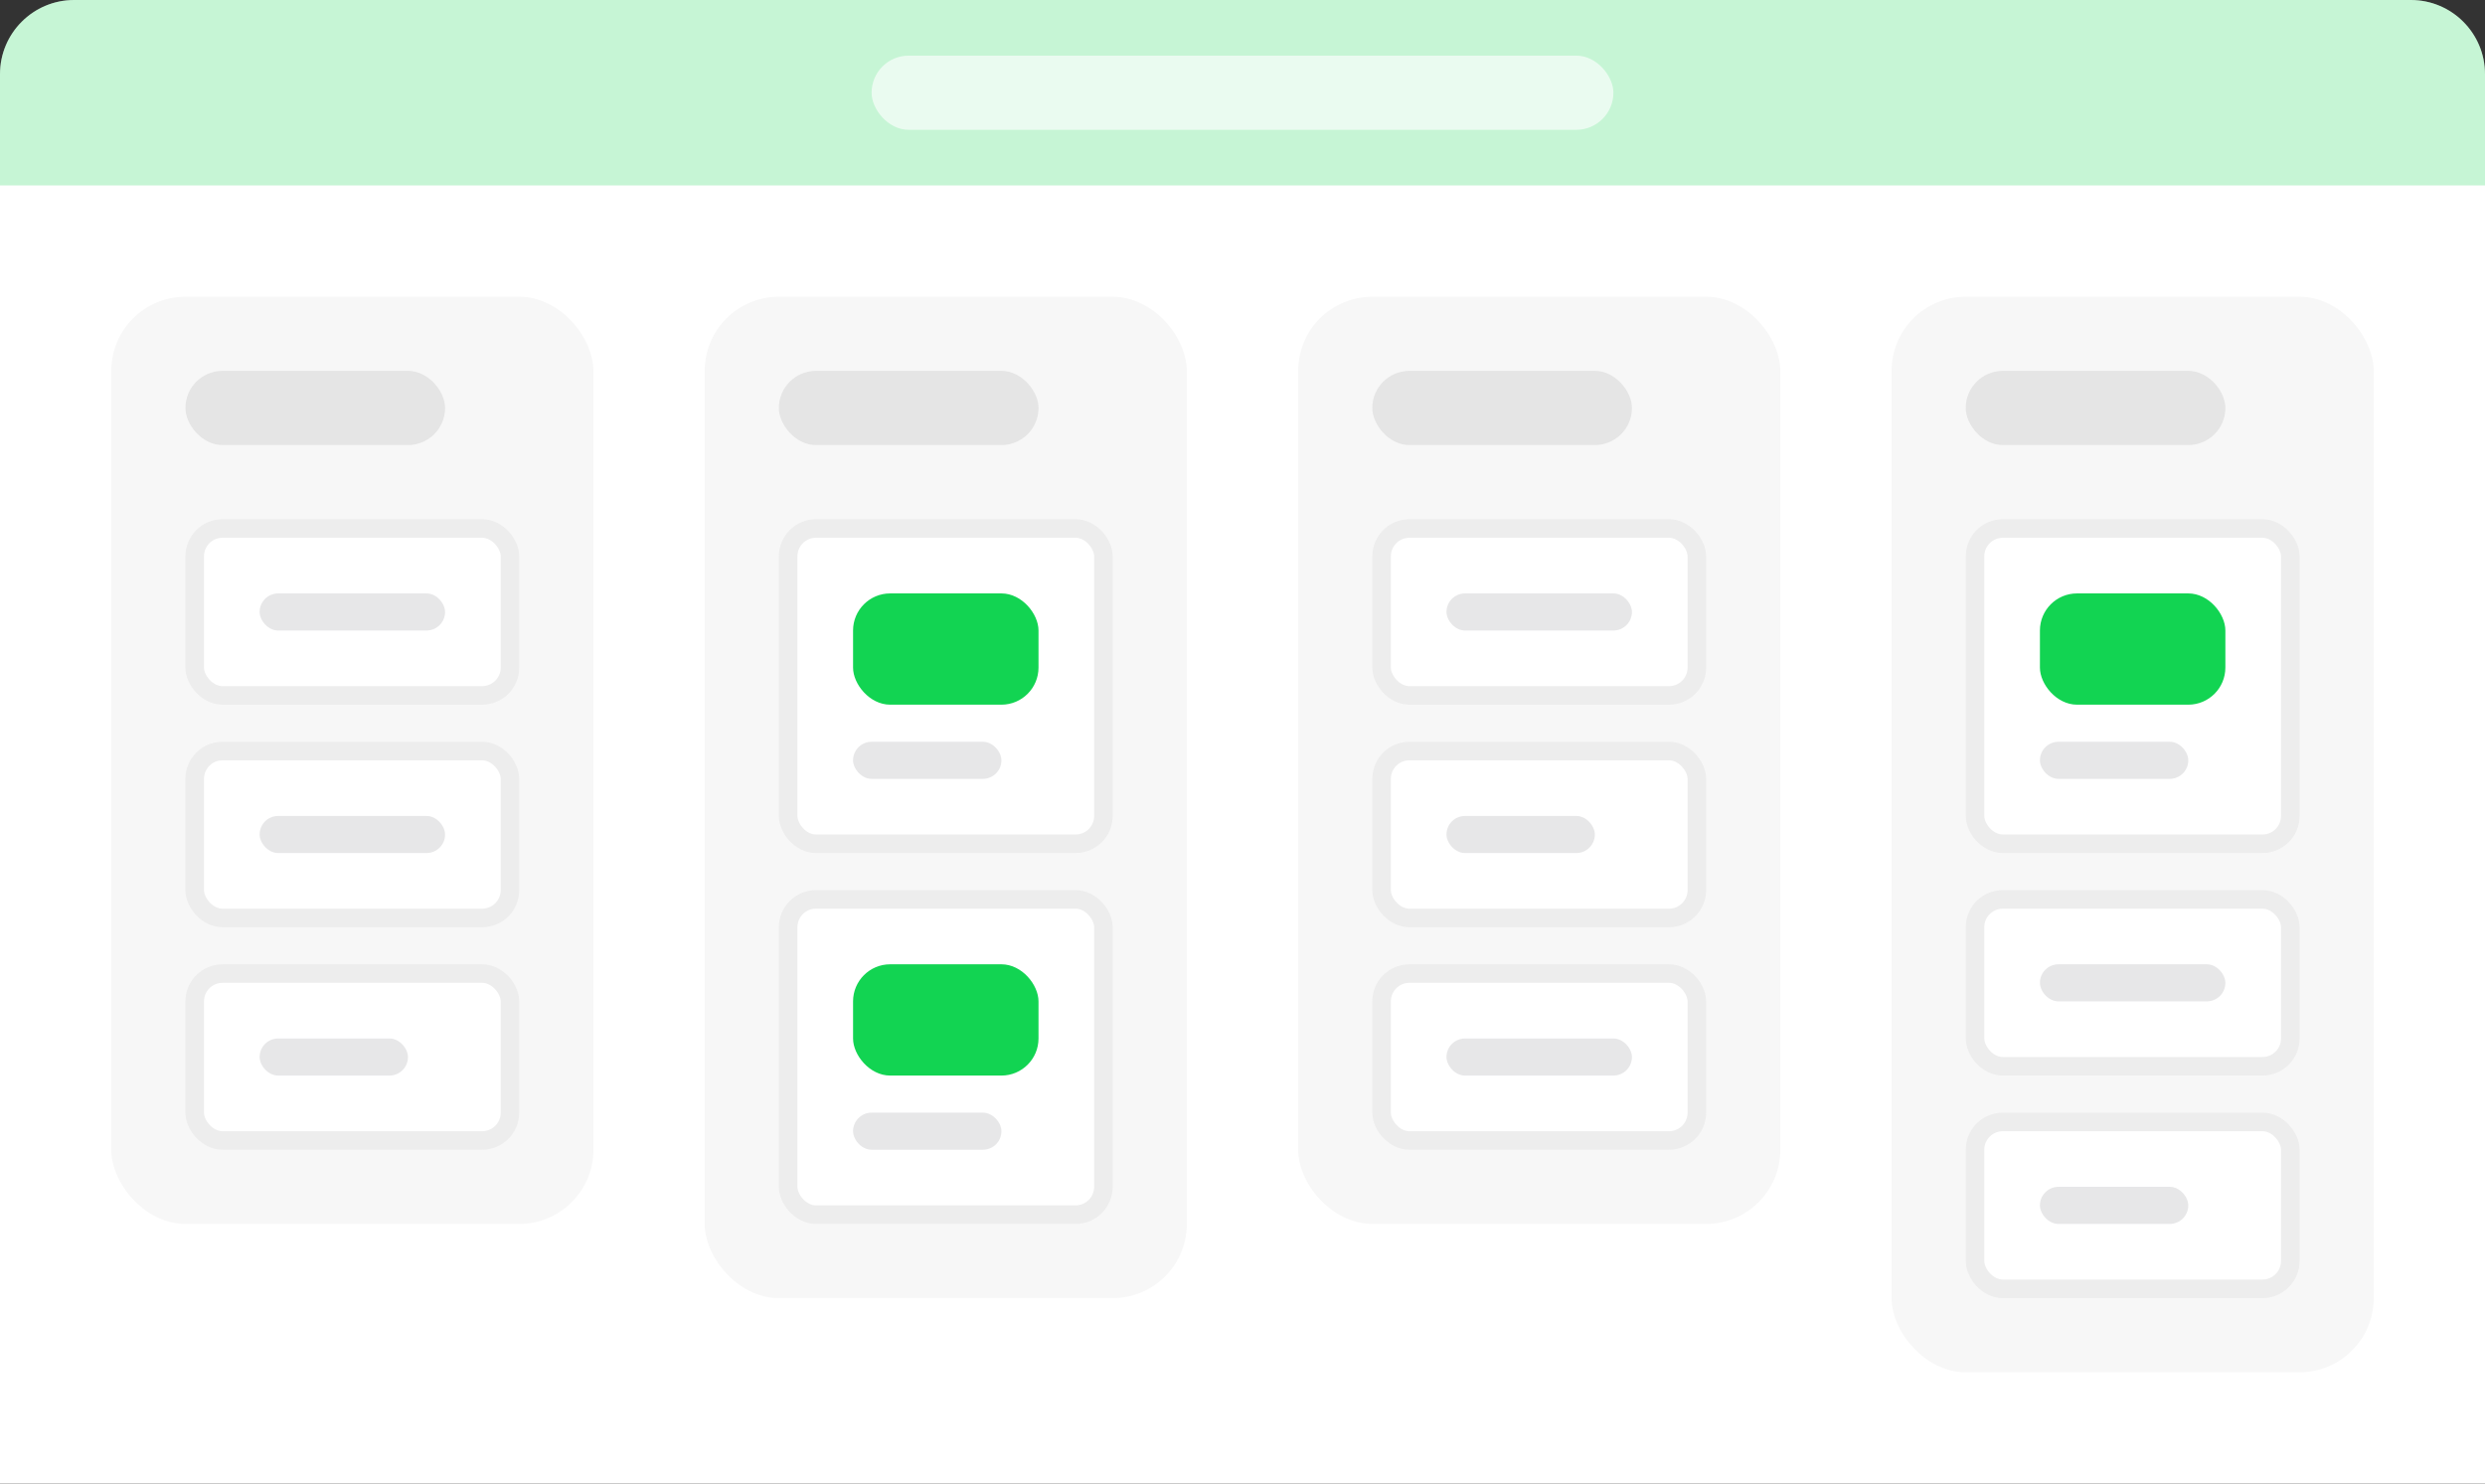 <svg viewBox="0 0 134 80" fill="none" xmlns="http://www.w3.org/2000/svg">
<rect x="0" y="0" width="134" height="80" fill="#333333" stroke="none"/>
<path d="M0 4C0 1.791 1.791 0 4 0H130C132.209 0 134 1.791 134 4V80H0V4Z" fill="white"/>
<rect x="6" y="16" width="26" height="50" rx="4" fill="#F7F7F7"/>
<rect x="10.5" y="28.5" width="17" height="9" rx="1.5" fill="white" stroke="#EDEDED"/>
<rect opacity="0.24" x="14" y="32" width="10" height="2" rx="1" fill="#9C9C9F"/>
<rect x="10.5" y="40.5" width="17" height="9" rx="1.5" fill="white" stroke="#EDEDED"/>
<rect opacity="0.24" x="14" y="44" width="10" height="2" rx="1" fill="#9C9C9F"/>
<rect x="10.5" y="52.5" width="17" height="9" rx="1.5" fill="white" stroke="#EDEDED"/>
<rect opacity="0.24" x="14" y="56" width="8" height="2" rx="1" fill="#9C9C9F"/>
<rect opacity="0.2" x="10" y="20" width="14" height="4" rx="2" fill="#9C9C9F"/>
<rect x="38" y="16" width="26" height="54" rx="4" fill="#F7F7F7"/>
<rect x="42.5" y="28.5" width="17" height="17" rx="1.5" fill="white" stroke="#EDEDED"/>
<rect opacity="0.24" x="46" y="40" width="8" height="2" rx="1" fill="#9C9C9F"/>
<rect x="46" y="32" width="10" height="6" rx="2" fill="#12D452"/>
<rect x="42.5" y="48.5" width="17" height="17" rx="1.5" fill="white" stroke="#EDEDED"/>
<rect opacity="0.24" x="46" y="60" width="8" height="2" rx="1" fill="#9C9C9F"/>
<rect x="46" y="52" width="10" height="6" rx="2" fill="#12D452"/>
<rect opacity="0.2" x="42" y="20" width="14" height="4" rx="2" fill="#9C9C9F"/>
<rect x="70" y="16" width="26" height="50" rx="4" fill="#F7F7F7"/>
<rect x="74.5" y="28.5" width="17" height="9" rx="1.5" fill="white" stroke="#EDEDED"/>
<rect opacity="0.24" x="78" y="32" width="10" height="2" rx="1" fill="#9C9C9F"/>
<rect x="74.5" y="40.5" width="17" height="9" rx="1.5" fill="white" stroke="#EDEDED"/>
<rect opacity="0.24" x="78" y="44" width="8" height="2" rx="1" fill="#9C9C9F"/>
<rect x="74.5" y="52.5" width="17" height="9" rx="1.5" fill="white" stroke="#EDEDED"/>
<rect opacity="0.24" x="78" y="56" width="10" height="2" rx="1" fill="#9C9C9F"/>
<rect opacity="0.2" x="74" y="20" width="14" height="4" rx="2" fill="#9C9C9F"/>
<rect x="102" y="16" width="26" height="58" rx="4" fill="#F7F7F7"/>
<rect x="106.5" y="28.5" width="17" height="17" rx="1.5" fill="white" stroke="#EDEDED"/>
<rect opacity="0.24" x="110" y="40" width="8" height="2" rx="1" fill="#9C9C9F"/>
<rect x="110" y="32" width="10" height="6" rx="2" fill="#12D452"/>
<rect x="106.5" y="48.5" width="17" height="9" rx="1.5" fill="white" stroke="#EDEDED"/>
<rect opacity="0.24" x="110" y="52" width="10" height="2" rx="1" fill="#9C9C9F"/>
<rect x="106.5" y="60.5" width="17" height="9" rx="1.5" fill="white" stroke="#EDEDED"/>
<rect opacity="0.24" x="110" y="64" width="8" height="2" rx="1" fill="#9C9C9F"/>
<rect opacity="0.2" x="106" y="20" width="14" height="4" rx="2" fill="#9C9C9F"/>
<path opacity="0.24" d="M0 4C0 1.791 1.791 0 4 0H130C132.209 0 134 1.791 134 4V10H0V4Z" fill="#12D452"/>
<rect opacity="0.64" x="47" y="3" width="40" height="4" rx="2" fill="white"/>
</svg>
